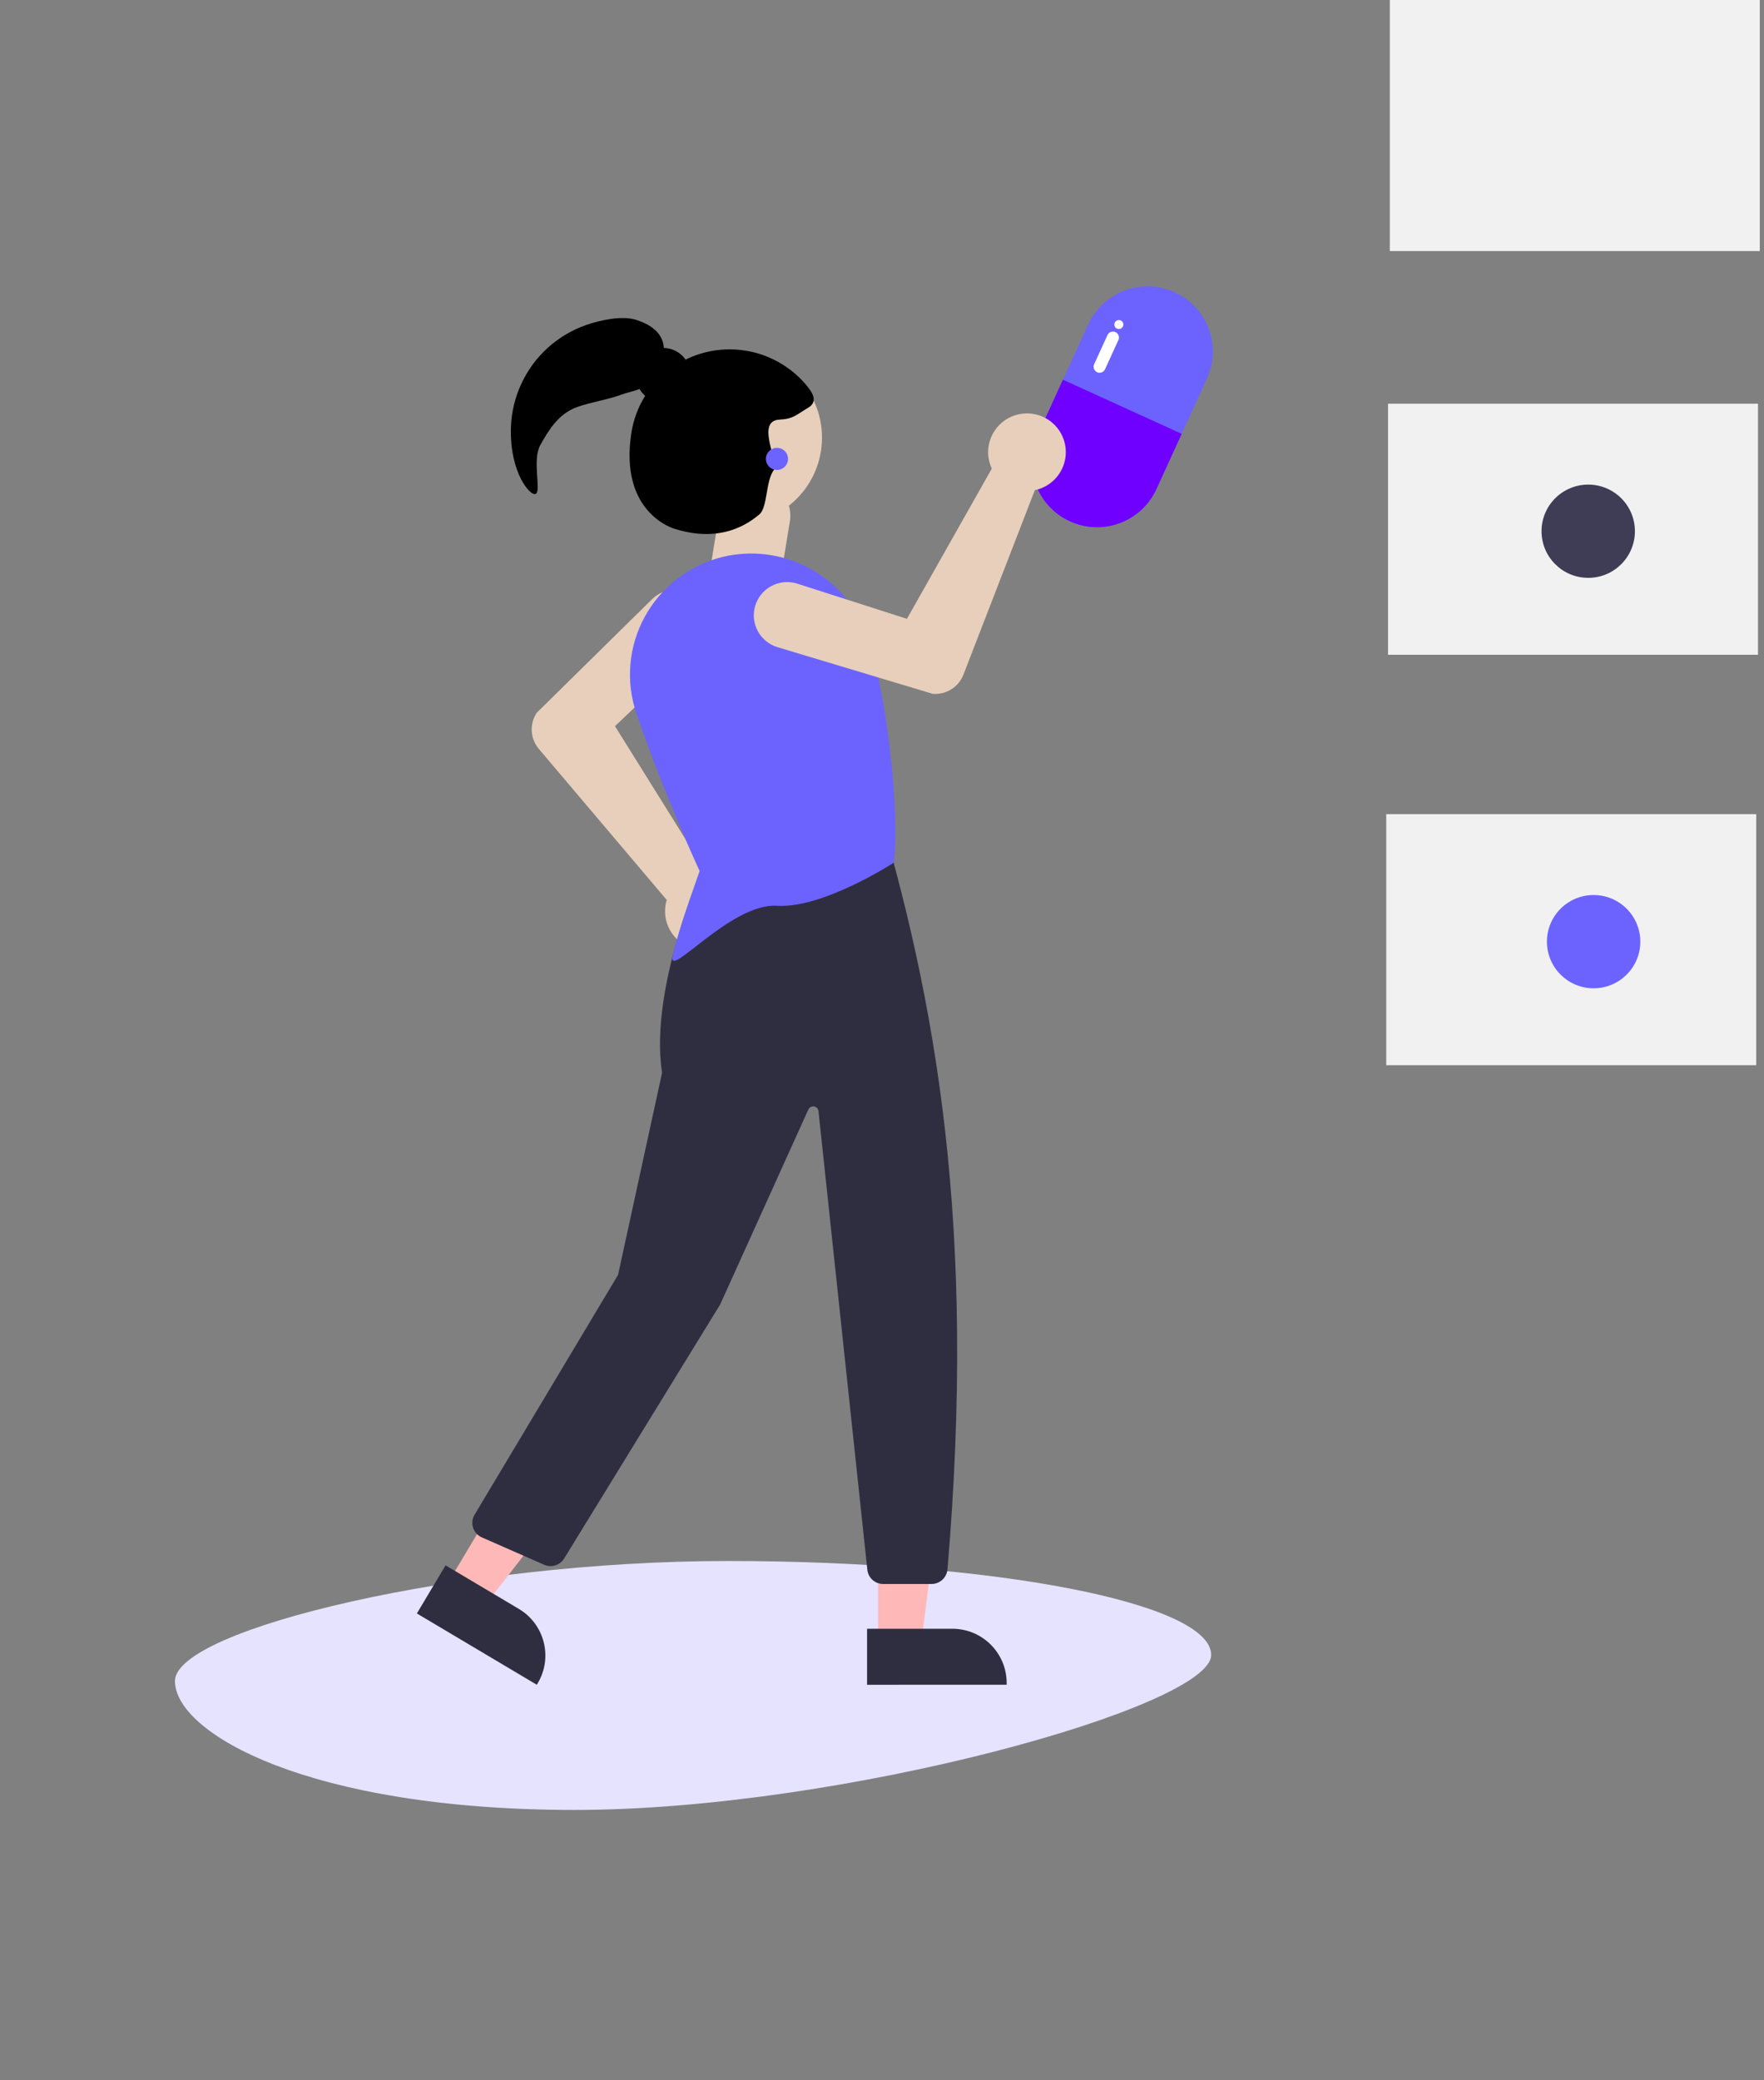<svg width="223" height="263" viewBox="0 0 223 263" fill="none" xmlns="http://www.w3.org/2000/svg">
<rect x="0" y="0" width="223" height="263" fill="#808080" stroke="none"/>
<path d="M135.26 65.91C131.114 64.021 129.286 59.133 131.178 54.993L137.565 41.019C139.457 36.879 144.352 35.054 148.498 36.944C152.644 38.833 154.471 43.721 152.579 47.861L146.192 61.835C144.3 65.975 139.405 67.799 135.26 65.91Z" fill="#6C63FF"/>
<path d="M134.372 48.006L131.178 54.993C129.286 59.133 131.114 64.021 135.26 65.91C139.405 67.8 144.3 65.975 146.192 61.835L149.386 54.848L134.372 48.006Z" fill="#6F00FF"/>
<path d="M139.008 46.366L140.696 42.672" stroke="white" stroke-width="1.515" stroke-miterlimit="10" stroke-linecap="round" stroke-linejoin="round"/>
<path d="M141.442 41.599C141.757 41.599 142.012 41.344 142.012 41.029C142.012 40.714 141.757 40.459 141.442 40.459C141.127 40.459 140.871 40.714 140.871 41.029C140.871 41.344 141.127 41.599 141.442 41.599Z" fill="white"/>
<path d="M153.114 209.227C153.114 215.788 106.404 228.82 72.666 228.82C38.928 228.82 22.116 219.085 22.116 212.523C22.116 205.962 58.286 197.346 92.024 197.346C125.763 197.346 153.114 202.665 153.114 209.227Z" fill="#E5E3FF"/>
<path d="M222.468 0H175.697V31.74H222.468V0Z" fill="#F1F1F1"/>
<path d="M222.241 51.038H175.471V82.778H222.241V51.038Z" fill="#F1F1F1"/>
<path d="M222.015 102.927H175.245V134.666H222.015V102.927Z" fill="#F1F1F1"/>
<path d="M201.461 124.943C204.721 124.943 207.364 122.304 207.364 119.048C207.364 115.792 204.721 113.153 201.461 113.153C198.201 113.153 195.558 115.792 195.558 119.048C195.558 122.304 198.201 124.943 201.461 124.943Z" fill="#6C63FF"/>
<path d="M200.779 73.054C204.039 73.054 206.682 70.415 206.682 67.159C206.682 63.904 204.039 61.265 200.779 61.265C197.519 61.265 194.876 63.904 194.876 67.159C194.876 70.415 197.519 73.054 200.779 73.054Z" fill="#3F3D56"/>
<path d="M88.992 120.109C88.854 120.109 88.716 120.103 88.576 120.091C85.873 119.865 83.865 117.495 84.09 114.795C84.106 114.61 84.132 114.426 84.168 114.244C84.2 114.087 84.24 113.931 84.289 113.778L68.107 94.667C67.024 93.378 66.916 91.533 67.841 90.127L67.871 90.091L82.437 75.749C84.095 74.122 86.761 74.145 88.391 75.801C90.017 77.454 89.998 80.108 88.349 81.737C88.331 81.755 88.312 81.773 88.294 81.791L77.744 91.805L89.293 110.315C89.511 110.326 89.729 110.353 89.944 110.395C92.605 110.925 94.331 113.508 93.8 116.164C93.342 118.455 91.331 120.105 88.992 120.109Z" fill="#E7CFBB"/>
<path d="M111.009 207.698H116.482L119.085 186.619L111.008 186.619L111.009 207.698Z" fill="#FFB8B8"/>
<path d="M109.613 205.914L120.391 205.913H120.391C124.184 205.913 127.259 208.983 127.259 212.771V212.994L109.613 212.995L109.613 205.914Z" fill="#2F2E41"/>
<path d="M56.613 200.142L61.315 202.938L74.352 186.157L67.412 182.031L56.613 200.142Z" fill="#FFB8B8"/>
<path d="M56.328 197.896L65.588 203.402H65.589C68.848 205.339 69.917 209.549 67.976 212.803L67.862 212.995L52.7 203.98L56.328 197.896Z" fill="#2F2E41"/>
<path d="M117.773 200.253H111.644C110.617 200.254 109.754 199.48 109.647 198.459L103.469 140.468C103.43 140.101 103.1 139.835 102.732 139.874C102.496 139.899 102.29 140.047 102.192 140.263L91.047 164.908L71.314 197.038C70.786 197.889 69.713 198.224 68.793 197.825L60.91 194.361C59.894 193.915 59.433 192.731 59.881 191.717C59.914 191.641 59.952 191.567 59.995 191.496L78.134 161.167L83.698 135.613C81.948 124.531 89.449 108.055 89.525 107.889L89.563 107.809L110.225 99.745L110.328 99.871C118.477 126.573 123.442 155.309 119.776 198.416C119.682 199.451 118.815 200.247 117.773 200.253Z" fill="#2F2E41"/>
<path d="M95.425 65.2L94.306 72.062" stroke="#E7CFBB" stroke-width="8.97" stroke-miterlimit="10" stroke-linecap="round"/>
<path d="M85.028 120.886C85.666 117.855 88.445 110.122 88.445 110.122C88.399 110.025 83.993 100.534 80.451 90.192C79.076 86.149 79.46 81.715 81.511 77.968C83.589 74.182 87.161 71.439 91.359 70.406C98.809 68.623 106.443 72.556 109.305 79.653C112.114 86.668 113.816 103.183 112.974 109.072C112.974 109.072 104.037 114.883 98.221 114.511C92.405 114.138 84.39 123.918 85.028 120.886Z" fill="#6C63FF"/>
<path d="M134.133 54.807C134.199 54.928 134.26 55.052 134.316 55.18C135.415 57.657 134.294 60.553 131.813 61.65C131.644 61.725 131.469 61.791 131.292 61.846C131.138 61.893 130.982 61.933 130.824 61.964L121.788 85.307C121.174 86.874 119.604 87.853 117.925 87.716L117.88 87.708L98.292 81.82C96.065 81.15 94.804 78.805 95.474 76.582C96.145 74.359 98.494 73.099 100.72 73.768C100.744 73.776 100.769 73.783 100.793 73.791L114.652 78.234L125.382 59.239C125.287 59.042 125.206 58.839 125.14 58.63C124.33 56.045 125.773 53.294 128.362 52.486C130.594 51.789 133.008 52.76 134.133 54.807Z" fill="#E7CFBB"/>
<path d="M92.951 66.275C99.007 66.275 103.916 61.374 103.916 55.327C103.916 49.281 99.007 44.379 92.951 44.379C86.896 44.379 81.987 49.281 81.987 55.327C81.987 61.374 86.896 66.275 92.951 66.275Z" fill="#E7CFBB"/>
<path d="M85.338 66.872C86.514 67.2 91.475 68.873 96.005 65.025C97.051 64.138 96.777 60.81 97.83 59.415C98.525 58.495 95.463 53.199 98.538 53.049C100.3 52.964 100.617 52.466 102.171 51.545C103.573 50.713 102.558 49.404 101.759 48.487C99.834 46.276 97.153 44.794 94.257 44.329C87.383 43.226 80.859 47.886 79.811 54.758C78.249 64.997 85.338 66.872 85.338 66.872Z" fill="black"/>
<path d="M83.834 50.896C85.745 50.896 87.294 49.349 87.294 47.441C87.294 45.533 85.745 43.986 83.834 43.986C81.923 43.986 80.374 45.533 80.374 47.441C80.374 49.349 81.923 50.896 83.834 50.896Z" fill="black"/>
<path d="M67.774 62.408C67.147 62.917 64.412 59.861 64.59 54.042C64.708 50.202 66.417 46.519 69.275 43.946C70.671 42.689 72.315 41.712 74.089 41.092C75.816 40.489 78.607 39.861 80.401 40.432C86.618 42.407 82.821 47.551 82.384 48.156C81.611 49.224 79.739 49.46 78.581 49.884C76.763 50.55 74.817 50.808 72.992 51.449C70.591 52.292 69.358 54.389 68.312 56.252C67.266 58.115 68.402 61.899 67.774 62.408Z" fill="black"/>
<path d="M98.221 59.415C98.995 59.415 99.622 58.789 99.622 58.016C99.622 57.244 98.995 56.617 98.221 56.617C97.447 56.617 96.82 57.244 96.82 58.016C96.82 58.789 97.447 59.415 98.221 59.415Z" fill="#6C63FF"/>
</svg>
